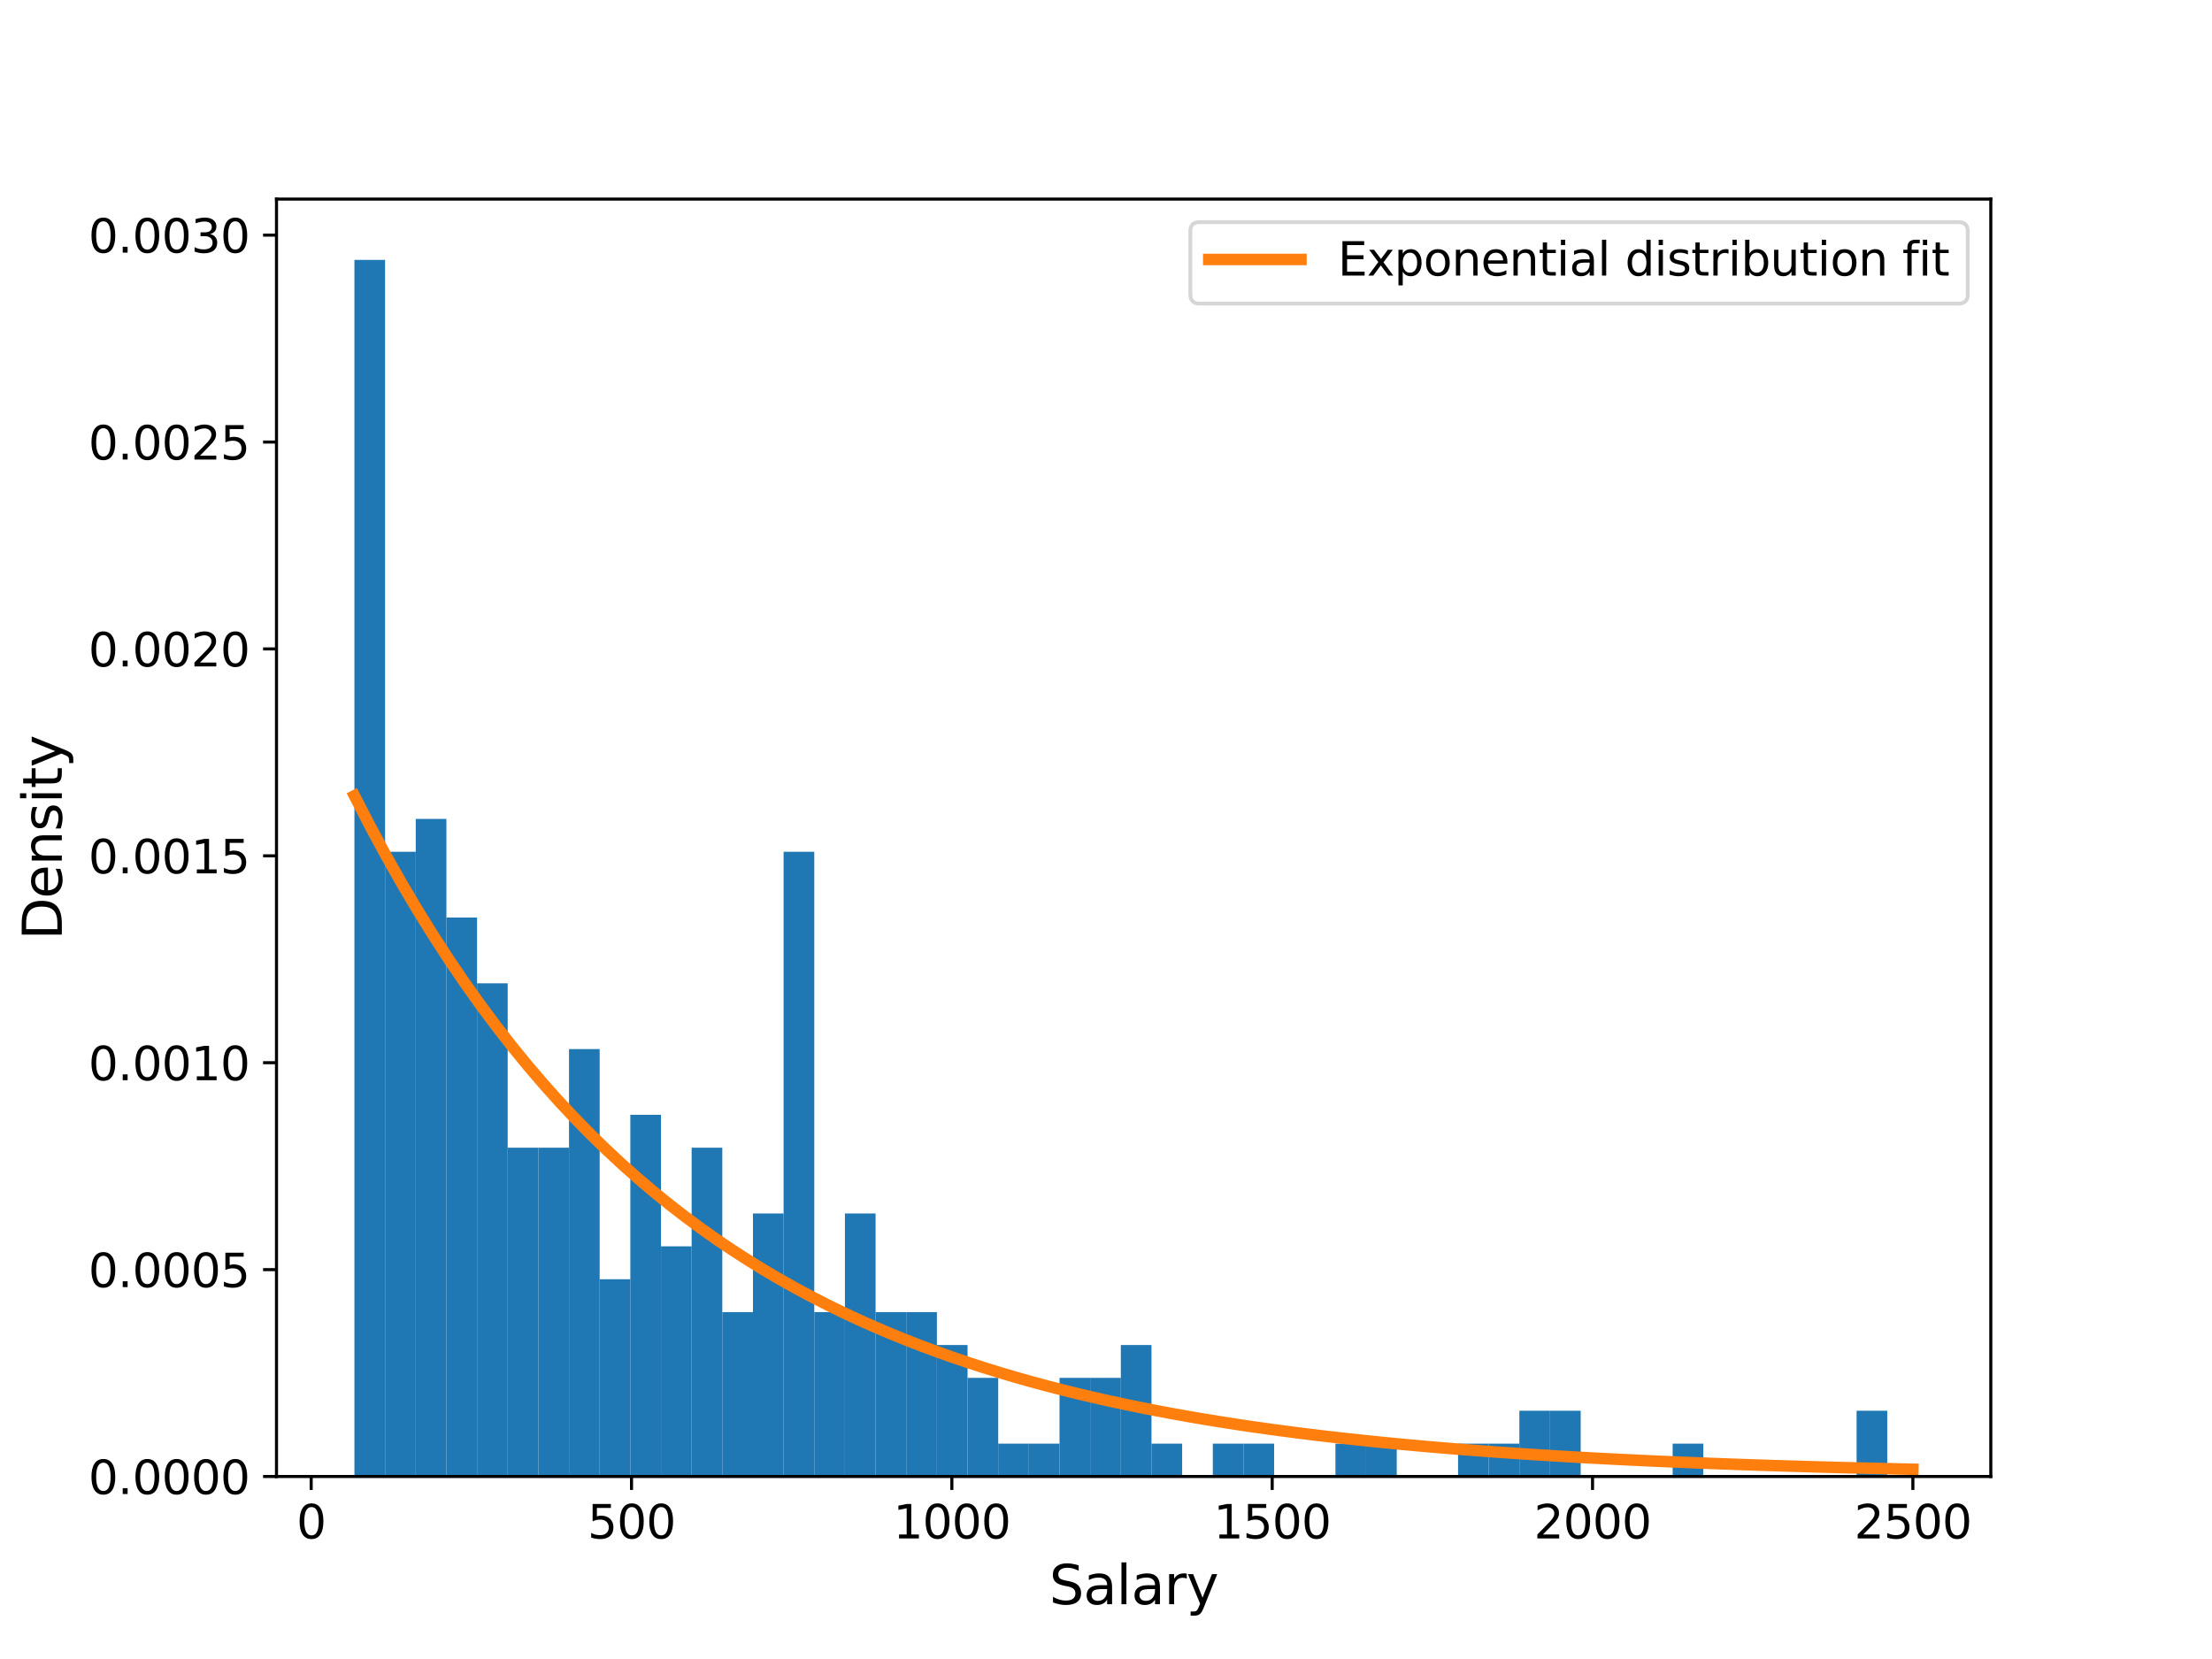 <?xml version="1.0" encoding="utf-8" standalone="no"?>
<!DOCTYPE svg PUBLIC "-//W3C//DTD SVG 1.1//EN"
  "http://www.w3.org/Graphics/SVG/1.1/DTD/svg11.dtd">
<svg height="432pt" version="1.1" viewBox="0 0 576 432" width="576pt" xmlns="http://www.w3.org/2000/svg" xmlns:xlink="http://www.w3.org/1999/xlink">
 <defs>
  <style type="text/css">*{stroke-linecap:butt;stroke-linejoin:round;}</style>
 </defs>
 <g id="figure_1">
  <g id="patch_1">
   <path d="M 0 432 
L 576 432 
L 576 0 
L 0 0 
z
" style="fill:#ffffff;"/>
  </g>
  <g id="axes_1">
   <g id="patch_2">
    <path d="M 72 384.48 
L 518.4 384.48 
L 518.4 51.84 
L 72 51.84 
z
" style="fill:#ffffff;"/>
   </g>
   <g id="patch_3">
    <path clip-path="url(#p18c124281d)" d="M 92.291 384.48 
L 100.274 384.48 
L 100.274 67.68 
L 92.291 67.68 
z
" style="fill:#1f77b4;"/>
   </g>
   <g id="patch_4">
    <path clip-path="url(#p18c124281d)" d="M 100.274 384.48 
L 108.257 384.48 
L 108.257 221.799 
L 100.274 221.799 
z
" style="fill:#1f77b4;"/>
   </g>
   <g id="patch_5">
    <path clip-path="url(#p18c124281d)" d="M 108.257 384.48 
L 116.24 384.48 
L 116.24 213.237 
L 108.257 213.237 
z
" style="fill:#1f77b4;"/>
   </g>
   <g id="patch_6">
    <path clip-path="url(#p18c124281d)" d="M 116.24 384.48 
L 124.223 384.48 
L 124.223 238.923 
L 116.24 238.923 
z
" style="fill:#1f77b4;"/>
   </g>
   <g id="patch_7">
    <path clip-path="url(#p18c124281d)" d="M 124.223 384.48 
L 132.205 384.48 
L 132.205 256.048 
L 124.223 256.048 
z
" style="fill:#1f77b4;"/>
   </g>
   <g id="patch_8">
    <path clip-path="url(#p18c124281d)" d="M 132.205 384.48 
L 140.188 384.48 
L 140.188 298.858 
L 132.205 298.858 
z
" style="fill:#1f77b4;"/>
   </g>
   <g id="patch_9">
    <path clip-path="url(#p18c124281d)" d="M 140.188 384.48 
L 148.171 384.48 
L 148.171 298.858 
L 140.188 298.858 
z
" style="fill:#1f77b4;"/>
   </g>
   <g id="patch_10">
    <path clip-path="url(#p18c124281d)" d="M 148.171 384.48 
L 156.154 384.48 
L 156.154 273.172 
L 148.171 273.172 
z
" style="fill:#1f77b4;"/>
   </g>
   <g id="patch_11">
    <path clip-path="url(#p18c124281d)" d="M 156.154 384.48 
L 164.137 384.48 
L 164.137 333.107 
L 156.154 333.107 
z
" style="fill:#1f77b4;"/>
   </g>
   <g id="patch_12">
    <path clip-path="url(#p18c124281d)" d="M 164.137 384.48 
L 172.12 384.48 
L 172.12 290.296 
L 164.137 290.296 
z
" style="fill:#1f77b4;"/>
   </g>
   <g id="patch_13">
    <path clip-path="url(#p18c124281d)" d="M 172.12 384.48 
L 180.103 384.48 
L 180.103 324.545 
L 172.12 324.545 
z
" style="fill:#1f77b4;"/>
   </g>
   <g id="patch_14">
    <path clip-path="url(#p18c124281d)" d="M 180.103 384.48 
L 188.086 384.48 
L 188.086 298.858 
L 180.103 298.858 
z
" style="fill:#1f77b4;"/>
   </g>
   <g id="patch_15">
    <path clip-path="url(#p18c124281d)" d="M 188.086 384.48 
L 196.069 384.48 
L 196.069 341.669 
L 188.086 341.669 
z
" style="fill:#1f77b4;"/>
   </g>
   <g id="patch_16">
    <path clip-path="url(#p18c124281d)" d="M 196.069 384.48 
L 204.051 384.48 
L 204.051 315.983 
L 196.069 315.983 
z
" style="fill:#1f77b4;"/>
   </g>
   <g id="patch_17">
    <path clip-path="url(#p18c124281d)" d="M 204.051 384.48 
L 212.034 384.48 
L 212.034 221.799 
L 204.051 221.799 
z
" style="fill:#1f77b4;"/>
   </g>
   <g id="patch_18">
    <path clip-path="url(#p18c124281d)" d="M 212.034 384.48 
L 220.017 384.48 
L 220.017 341.669 
L 212.034 341.669 
z
" style="fill:#1f77b4;"/>
   </g>
   <g id="patch_19">
    <path clip-path="url(#p18c124281d)" d="M 220.017 384.48 
L 228 384.48 
L 228 315.983 
L 220.017 315.983 
z
" style="fill:#1f77b4;"/>
   </g>
   <g id="patch_20">
    <path clip-path="url(#p18c124281d)" d="M 228 384.48 
L 235.983 384.48 
L 235.983 341.669 
L 228 341.669 
z
" style="fill:#1f77b4;"/>
   </g>
   <g id="patch_21">
    <path clip-path="url(#p18c124281d)" d="M 235.983 384.48 
L 243.966 384.48 
L 243.966 341.669 
L 235.983 341.669 
z
" style="fill:#1f77b4;"/>
   </g>
   <g id="patch_22">
    <path clip-path="url(#p18c124281d)" d="M 243.966 384.48 
L 251.949 384.48 
L 251.949 350.231 
L 243.966 350.231 
z
" style="fill:#1f77b4;"/>
   </g>
   <g id="patch_23">
    <path clip-path="url(#p18c124281d)" d="M 251.949 384.48 
L 259.932 384.48 
L 259.932 358.794 
L 251.949 358.794 
z
" style="fill:#1f77b4;"/>
   </g>
   <g id="patch_24">
    <path clip-path="url(#p18c124281d)" d="M 259.932 384.48 
L 267.915 384.48 
L 267.915 375.918 
L 259.932 375.918 
z
" style="fill:#1f77b4;"/>
   </g>
   <g id="patch_25">
    <path clip-path="url(#p18c124281d)" d="M 267.915 384.48 
L 275.898 384.48 
L 275.898 375.918 
L 267.915 375.918 
z
" style="fill:#1f77b4;"/>
   </g>
   <g id="patch_26">
    <path clip-path="url(#p18c124281d)" d="M 275.898 384.48 
L 283.88 384.48 
L 283.88 358.794 
L 275.898 358.794 
z
" style="fill:#1f77b4;"/>
   </g>
   <g id="patch_27">
    <path clip-path="url(#p18c124281d)" d="M 283.88 384.48 
L 291.863 384.48 
L 291.863 358.794 
L 283.88 358.794 
z
" style="fill:#1f77b4;"/>
   </g>
   <g id="patch_28">
    <path clip-path="url(#p18c124281d)" d="M 291.863 384.48 
L 299.846 384.48 
L 299.846 350.231 
L 291.863 350.231 
z
" style="fill:#1f77b4;"/>
   </g>
   <g id="patch_29">
    <path clip-path="url(#p18c124281d)" d="M 299.846 384.48 
L 307.829 384.48 
L 307.829 375.918 
L 299.846 375.918 
z
" style="fill:#1f77b4;"/>
   </g>
   <g id="patch_30">
    <path clip-path="url(#p18c124281d)" d="M 307.829 384.48 
L 315.812 384.48 
L 315.812 384.48 
L 307.829 384.48 
z
" style="fill:#1f77b4;"/>
   </g>
   <g id="patch_31">
    <path clip-path="url(#p18c124281d)" d="M 315.812 384.48 
L 323.795 384.48 
L 323.795 375.918 
L 315.812 375.918 
z
" style="fill:#1f77b4;"/>
   </g>
   <g id="patch_32">
    <path clip-path="url(#p18c124281d)" d="M 323.795 384.48 
L 331.778 384.48 
L 331.778 375.918 
L 323.795 375.918 
z
" style="fill:#1f77b4;"/>
   </g>
   <g id="patch_33">
    <path clip-path="url(#p18c124281d)" d="M 331.778 384.48 
L 339.761 384.48 
L 339.761 384.48 
L 331.778 384.48 
z
" style="fill:#1f77b4;"/>
   </g>
   <g id="patch_34">
    <path clip-path="url(#p18c124281d)" d="M 339.761 384.48 
L 347.744 384.48 
L 347.744 384.48 
L 339.761 384.48 
z
" style="fill:#1f77b4;"/>
   </g>
   <g id="patch_35">
    <path clip-path="url(#p18c124281d)" d="M 347.744 384.48 
L 355.727 384.48 
L 355.727 375.918 
L 347.744 375.918 
z
" style="fill:#1f77b4;"/>
   </g>
   <g id="patch_36">
    <path clip-path="url(#p18c124281d)" d="M 355.727 384.48 
L 363.709 384.48 
L 363.709 375.918 
L 355.727 375.918 
z
" style="fill:#1f77b4;"/>
   </g>
   <g id="patch_37">
    <path clip-path="url(#p18c124281d)" d="M 363.709 384.48 
L 371.692 384.48 
L 371.692 384.48 
L 363.709 384.48 
z
" style="fill:#1f77b4;"/>
   </g>
   <g id="patch_38">
    <path clip-path="url(#p18c124281d)" d="M 371.692 384.48 
L 379.675 384.48 
L 379.675 384.48 
L 371.692 384.48 
z
" style="fill:#1f77b4;"/>
   </g>
   <g id="patch_39">
    <path clip-path="url(#p18c124281d)" d="M 379.675 384.48 
L 387.658 384.48 
L 387.658 375.918 
L 379.675 375.918 
z
" style="fill:#1f77b4;"/>
   </g>
   <g id="patch_40">
    <path clip-path="url(#p18c124281d)" d="M 387.658 384.48 
L 395.641 384.48 
L 395.641 375.918 
L 387.658 375.918 
z
" style="fill:#1f77b4;"/>
   </g>
   <g id="patch_41">
    <path clip-path="url(#p18c124281d)" d="M 395.641 384.48 
L 403.624 384.48 
L 403.624 367.356 
L 395.641 367.356 
z
" style="fill:#1f77b4;"/>
   </g>
   <g id="patch_42">
    <path clip-path="url(#p18c124281d)" d="M 403.624 384.48 
L 411.607 384.48 
L 411.607 367.356 
L 403.624 367.356 
z
" style="fill:#1f77b4;"/>
   </g>
   <g id="patch_43">
    <path clip-path="url(#p18c124281d)" d="M 411.607 384.48 
L 419.59 384.48 
L 419.59 384.48 
L 411.607 384.48 
z
" style="fill:#1f77b4;"/>
   </g>
   <g id="patch_44">
    <path clip-path="url(#p18c124281d)" d="M 419.59 384.48 
L 427.573 384.48 
L 427.573 384.48 
L 419.59 384.48 
z
" style="fill:#1f77b4;"/>
   </g>
   <g id="patch_45">
    <path clip-path="url(#p18c124281d)" d="M 427.573 384.48 
L 435.556 384.48 
L 435.556 384.48 
L 427.573 384.48 
z
" style="fill:#1f77b4;"/>
   </g>
   <g id="patch_46">
    <path clip-path="url(#p18c124281d)" d="M 435.556 384.48 
L 443.538 384.48 
L 443.538 375.918 
L 435.556 375.918 
z
" style="fill:#1f77b4;"/>
   </g>
   <g id="patch_47">
    <path clip-path="url(#p18c124281d)" d="M 443.538 384.48 
L 451.521 384.48 
L 451.521 384.48 
L 443.538 384.48 
z
" style="fill:#1f77b4;"/>
   </g>
   <g id="patch_48">
    <path clip-path="url(#p18c124281d)" d="M 451.521 384.48 
L 459.504 384.48 
L 459.504 384.48 
L 451.521 384.48 
z
" style="fill:#1f77b4;"/>
   </g>
   <g id="patch_49">
    <path clip-path="url(#p18c124281d)" d="M 459.504 384.48 
L 467.487 384.48 
L 467.487 384.48 
L 459.504 384.48 
z
" style="fill:#1f77b4;"/>
   </g>
   <g id="patch_50">
    <path clip-path="url(#p18c124281d)" d="M 467.487 384.48 
L 475.47 384.48 
L 475.47 384.48 
L 467.487 384.48 
z
" style="fill:#1f77b4;"/>
   </g>
   <g id="patch_51">
    <path clip-path="url(#p18c124281d)" d="M 475.47 384.48 
L 483.453 384.48 
L 483.453 384.48 
L 475.47 384.48 
z
" style="fill:#1f77b4;"/>
   </g>
   <g id="patch_52">
    <path clip-path="url(#p18c124281d)" d="M 483.453 384.48 
L 491.436 384.48 
L 491.436 367.356 
L 483.453 367.356 
z
" style="fill:#1f77b4;"/>
   </g>
   <g id="matplotlib.axis_1">
    <g id="xtick_1">
     <g id="line2d_1">
      <defs>
       <path d="M 0 0 
L 0 3.5 
" id="mab248cc3d9" style="stroke:#000000;stroke-width:0.8;"/>
      </defs>
      <g>
       <use style="stroke:#000000;stroke-width:0.8;" x="81.03" xlink:href="#mab248cc3d9" y="384.48"/>
      </g>
     </g>
     <g id="text_1">
      <!-- 0 -->
      <g transform="translate(77.212 400.598)scale(0.12 -0.12)">
       <defs>
        <path d="M 2034 4250 
Q 1547 4250 1301 3770 
Q 1056 3291 1056 2328 
Q 1056 1369 1301 889 
Q 1547 409 2034 409 
Q 2525 409 2770 889 
Q 3016 1369 3016 2328 
Q 3016 3291 2770 3770 
Q 2525 4250 2034 4250 
z
M 2034 4750 
Q 2819 4750 3233 4129 
Q 3647 3509 3647 2328 
Q 3647 1150 3233 529 
Q 2819 -91 2034 -91 
Q 1250 -91 836 529 
Q 422 1150 422 2328 
Q 422 3509 836 4129 
Q 1250 4750 2034 4750 
z
" id="DejaVuSans-30" transform="scale(0.016)"/>
       </defs>
       <use xlink:href="#DejaVuSans-30"/>
      </g>
     </g>
    </g>
    <g id="xtick_2">
     <g id="line2d_2">
      <g>
       <use style="stroke:#000000;stroke-width:0.8;" x="164.446" xlink:href="#mab248cc3d9" y="384.48"/>
      </g>
     </g>
     <g id="text_2">
      <!-- 500 -->
      <g transform="translate(152.993 400.598)scale(0.12 -0.12)">
       <defs>
        <path d="M 691 4666 
L 3169 4666 
L 3169 4134 
L 1269 4134 
L 1269 2991 
Q 1406 3038 1543 3061 
Q 1681 3084 1819 3084 
Q 2600 3084 3056 2656 
Q 3513 2228 3513 1497 
Q 3513 744 3044 326 
Q 2575 -91 1722 -91 
Q 1428 -91 1123 -41 
Q 819 9 494 109 
L 494 744 
Q 775 591 1075 516 
Q 1375 441 1709 441 
Q 2250 441 2565 725 
Q 2881 1009 2881 1497 
Q 2881 1984 2565 2268 
Q 2250 2553 1709 2553 
Q 1456 2553 1204 2497 
Q 953 2441 691 2322 
L 691 4666 
z
" id="DejaVuSans-35" transform="scale(0.016)"/>
       </defs>
       <use xlink:href="#DejaVuSans-35"/>
       <use x="63.623" xlink:href="#DejaVuSans-30"/>
       <use x="127.246" xlink:href="#DejaVuSans-30"/>
      </g>
     </g>
    </g>
    <g id="xtick_3">
     <g id="line2d_3">
      <g>
       <use style="stroke:#000000;stroke-width:0.8;" x="247.861" xlink:href="#mab248cc3d9" y="384.48"/>
      </g>
     </g>
     <g id="text_3">
      <!-- 1000 -->
      <g transform="translate(232.591 400.598)scale(0.12 -0.12)">
       <defs>
        <path d="M 794 531 
L 1825 531 
L 1825 4091 
L 703 3866 
L 703 4441 
L 1819 4666 
L 2450 4666 
L 2450 531 
L 3481 531 
L 3481 0 
L 794 0 
L 794 531 
z
" id="DejaVuSans-31" transform="scale(0.016)"/>
       </defs>
       <use xlink:href="#DejaVuSans-31"/>
       <use x="63.623" xlink:href="#DejaVuSans-30"/>
       <use x="127.246" xlink:href="#DejaVuSans-30"/>
       <use x="190.869" xlink:href="#DejaVuSans-30"/>
      </g>
     </g>
    </g>
    <g id="xtick_4">
     <g id="line2d_4">
      <g>
       <use style="stroke:#000000;stroke-width:0.8;" x="331.277" xlink:href="#mab248cc3d9" y="384.48"/>
      </g>
     </g>
     <g id="text_4">
      <!-- 1500 -->
      <g transform="translate(316.007 400.598)scale(0.12 -0.12)">
       <use xlink:href="#DejaVuSans-31"/>
       <use x="63.623" xlink:href="#DejaVuSans-35"/>
       <use x="127.246" xlink:href="#DejaVuSans-30"/>
       <use x="190.869" xlink:href="#DejaVuSans-30"/>
      </g>
     </g>
    </g>
    <g id="xtick_5">
     <g id="line2d_5">
      <g>
       <use style="stroke:#000000;stroke-width:0.8;" x="414.693" xlink:href="#mab248cc3d9" y="384.48"/>
      </g>
     </g>
     <g id="text_5">
      <!-- 2000 -->
      <g transform="translate(399.423 400.598)scale(0.12 -0.12)">
       <defs>
        <path d="M 1228 531 
L 3431 531 
L 3431 0 
L 469 0 
L 469 531 
Q 828 903 1448 1529 
Q 2069 2156 2228 2338 
Q 2531 2678 2651 2914 
Q 2772 3150 2772 3378 
Q 2772 3750 2511 3984 
Q 2250 4219 1831 4219 
Q 1534 4219 1204 4116 
Q 875 4013 500 3803 
L 500 4441 
Q 881 4594 1212 4672 
Q 1544 4750 1819 4750 
Q 2544 4750 2975 4387 
Q 3406 4025 3406 3419 
Q 3406 3131 3298 2873 
Q 3191 2616 2906 2266 
Q 2828 2175 2409 1742 
Q 1991 1309 1228 531 
z
" id="DejaVuSans-32" transform="scale(0.016)"/>
       </defs>
       <use xlink:href="#DejaVuSans-32"/>
       <use x="63.623" xlink:href="#DejaVuSans-30"/>
       <use x="127.246" xlink:href="#DejaVuSans-30"/>
       <use x="190.869" xlink:href="#DejaVuSans-30"/>
      </g>
     </g>
    </g>
    <g id="xtick_6">
     <g id="line2d_6">
      <g>
       <use style="stroke:#000000;stroke-width:0.8;" x="498.109" xlink:href="#mab248cc3d9" y="384.48"/>
      </g>
     </g>
     <g id="text_6">
      <!-- 2500 -->
      <g transform="translate(482.839 400.598)scale(0.12 -0.12)">
       <use xlink:href="#DejaVuSans-32"/>
       <use x="63.623" xlink:href="#DejaVuSans-35"/>
       <use x="127.246" xlink:href="#DejaVuSans-30"/>
       <use x="190.869" xlink:href="#DejaVuSans-30"/>
      </g>
     </g>
    </g>
    <g id="text_7">
     <!-- Salary -->
     <g transform="translate(273.211 417.732)scale(0.14 -0.14)">
      <defs>
       <path d="M 3425 4513 
L 3425 3897 
Q 3066 4069 2747 4153 
Q 2428 4238 2131 4238 
Q 1616 4238 1336 4038 
Q 1056 3838 1056 3469 
Q 1056 3159 1242 3001 
Q 1428 2844 1947 2747 
L 2328 2669 
Q 3034 2534 3370 2195 
Q 3706 1856 3706 1288 
Q 3706 609 3251 259 
Q 2797 -91 1919 -91 
Q 1588 -91 1214 -16 
Q 841 59 441 206 
L 441 856 
Q 825 641 1194 531 
Q 1563 422 1919 422 
Q 2459 422 2753 634 
Q 3047 847 3047 1241 
Q 3047 1584 2836 1778 
Q 2625 1972 2144 2069 
L 1759 2144 
Q 1053 2284 737 2584 
Q 422 2884 422 3419 
Q 422 4038 858 4394 
Q 1294 4750 2059 4750 
Q 2388 4750 2728 4690 
Q 3069 4631 3425 4513 
z
" id="DejaVuSans-53" transform="scale(0.016)"/>
       <path d="M 2194 1759 
Q 1497 1759 1228 1600 
Q 959 1441 959 1056 
Q 959 750 1161 570 
Q 1363 391 1709 391 
Q 2188 391 2477 730 
Q 2766 1069 2766 1631 
L 2766 1759 
L 2194 1759 
z
M 3341 1997 
L 3341 0 
L 2766 0 
L 2766 531 
Q 2569 213 2275 61 
Q 1981 -91 1556 -91 
Q 1019 -91 701 211 
Q 384 513 384 1019 
Q 384 1609 779 1909 
Q 1175 2209 1959 2209 
L 2766 2209 
L 2766 2266 
Q 2766 2663 2505 2880 
Q 2244 3097 1772 3097 
Q 1472 3097 1187 3025 
Q 903 2953 641 2809 
L 641 3341 
Q 956 3463 1253 3523 
Q 1550 3584 1831 3584 
Q 2591 3584 2966 3190 
Q 3341 2797 3341 1997 
z
" id="DejaVuSans-61" transform="scale(0.016)"/>
       <path d="M 603 4863 
L 1178 4863 
L 1178 0 
L 603 0 
L 603 4863 
z
" id="DejaVuSans-6c" transform="scale(0.016)"/>
       <path d="M 2631 2963 
Q 2534 3019 2420 3045 
Q 2306 3072 2169 3072 
Q 1681 3072 1420 2755 
Q 1159 2438 1159 1844 
L 1159 0 
L 581 0 
L 581 3500 
L 1159 3500 
L 1159 2956 
Q 1341 3275 1631 3429 
Q 1922 3584 2338 3584 
Q 2397 3584 2469 3576 
Q 2541 3569 2628 3553 
L 2631 2963 
z
" id="DejaVuSans-72" transform="scale(0.016)"/>
       <path d="M 2059 -325 
Q 1816 -950 1584 -1140 
Q 1353 -1331 966 -1331 
L 506 -1331 
L 506 -850 
L 844 -850 
Q 1081 -850 1212 -737 
Q 1344 -625 1503 -206 
L 1606 56 
L 191 3500 
L 800 3500 
L 1894 763 
L 2988 3500 
L 3597 3500 
L 2059 -325 
z
" id="DejaVuSans-79" transform="scale(0.016)"/>
      </defs>
      <use xlink:href="#DejaVuSans-53"/>
      <use x="63.477" xlink:href="#DejaVuSans-61"/>
      <use x="124.756" xlink:href="#DejaVuSans-6c"/>
      <use x="152.539" xlink:href="#DejaVuSans-61"/>
      <use x="213.818" xlink:href="#DejaVuSans-72"/>
      <use x="254.932" xlink:href="#DejaVuSans-79"/>
     </g>
    </g>
   </g>
   <g id="matplotlib.axis_2">
    <g id="ytick_1">
     <g id="line2d_7">
      <defs>
       <path d="M 0 0 
L -3.5 0 
" id="m56fbcc117b" style="stroke:#000000;stroke-width:0.8;"/>
      </defs>
      <g>
       <use style="stroke:#000000;stroke-width:0.8;" x="72" xlink:href="#m56fbcc117b" y="384.48"/>
      </g>
     </g>
     <g id="text_8">
      <!-- 0.0000 -->
      <g transform="translate(23.011 389.039)scale(0.12 -0.12)">
       <defs>
        <path d="M 684 794 
L 1344 794 
L 1344 0 
L 684 0 
L 684 794 
z
" id="DejaVuSans-2e" transform="scale(0.016)"/>
       </defs>
       <use xlink:href="#DejaVuSans-30"/>
       <use x="63.623" xlink:href="#DejaVuSans-2e"/>
       <use x="95.41" xlink:href="#DejaVuSans-30"/>
       <use x="159.033" xlink:href="#DejaVuSans-30"/>
       <use x="222.656" xlink:href="#DejaVuSans-30"/>
       <use x="286.279" xlink:href="#DejaVuSans-30"/>
      </g>
     </g>
    </g>
    <g id="ytick_2">
     <g id="line2d_8">
      <g>
       <use style="stroke:#000000;stroke-width:0.8;" x="72" xlink:href="#m56fbcc117b" y="330.605"/>
      </g>
     </g>
     <g id="text_9">
      <!-- 0.0005 -->
      <g transform="translate(23.011 335.164)scale(0.12 -0.12)">
       <use xlink:href="#DejaVuSans-30"/>
       <use x="63.623" xlink:href="#DejaVuSans-2e"/>
       <use x="95.41" xlink:href="#DejaVuSans-30"/>
       <use x="159.033" xlink:href="#DejaVuSans-30"/>
       <use x="222.656" xlink:href="#DejaVuSans-30"/>
       <use x="286.279" xlink:href="#DejaVuSans-35"/>
      </g>
     </g>
    </g>
    <g id="ytick_3">
     <g id="line2d_9">
      <g>
       <use style="stroke:#000000;stroke-width:0.8;" x="72" xlink:href="#m56fbcc117b" y="276.729"/>
      </g>
     </g>
     <g id="text_10">
      <!-- 0.0010 -->
      <g transform="translate(23.011 281.288)scale(0.12 -0.12)">
       <use xlink:href="#DejaVuSans-30"/>
       <use x="63.623" xlink:href="#DejaVuSans-2e"/>
       <use x="95.41" xlink:href="#DejaVuSans-30"/>
       <use x="159.033" xlink:href="#DejaVuSans-30"/>
       <use x="222.656" xlink:href="#DejaVuSans-31"/>
       <use x="286.279" xlink:href="#DejaVuSans-30"/>
      </g>
     </g>
    </g>
    <g id="ytick_4">
     <g id="line2d_10">
      <g>
       <use style="stroke:#000000;stroke-width:0.8;" x="72" xlink:href="#m56fbcc117b" y="222.854"/>
      </g>
     </g>
     <g id="text_11">
      <!-- 0.0015 -->
      <g transform="translate(23.011 227.413)scale(0.12 -0.12)">
       <use xlink:href="#DejaVuSans-30"/>
       <use x="63.623" xlink:href="#DejaVuSans-2e"/>
       <use x="95.41" xlink:href="#DejaVuSans-30"/>
       <use x="159.033" xlink:href="#DejaVuSans-30"/>
       <use x="222.656" xlink:href="#DejaVuSans-31"/>
       <use x="286.279" xlink:href="#DejaVuSans-35"/>
      </g>
     </g>
    </g>
    <g id="ytick_5">
     <g id="line2d_11">
      <g>
       <use style="stroke:#000000;stroke-width:0.8;" x="72" xlink:href="#m56fbcc117b" y="168.978"/>
      </g>
     </g>
     <g id="text_12">
      <!-- 0.0020 -->
      <g transform="translate(23.011 173.537)scale(0.12 -0.12)">
       <use xlink:href="#DejaVuSans-30"/>
       <use x="63.623" xlink:href="#DejaVuSans-2e"/>
       <use x="95.41" xlink:href="#DejaVuSans-30"/>
       <use x="159.033" xlink:href="#DejaVuSans-30"/>
       <use x="222.656" xlink:href="#DejaVuSans-32"/>
       <use x="286.279" xlink:href="#DejaVuSans-30"/>
      </g>
     </g>
    </g>
    <g id="ytick_6">
     <g id="line2d_12">
      <g>
       <use style="stroke:#000000;stroke-width:0.8;" x="72" xlink:href="#m56fbcc117b" y="115.103"/>
      </g>
     </g>
     <g id="text_13">
      <!-- 0.0025 -->
      <g transform="translate(23.011 119.662)scale(0.12 -0.12)">
       <use xlink:href="#DejaVuSans-30"/>
       <use x="63.623" xlink:href="#DejaVuSans-2e"/>
       <use x="95.41" xlink:href="#DejaVuSans-30"/>
       <use x="159.033" xlink:href="#DejaVuSans-30"/>
       <use x="222.656" xlink:href="#DejaVuSans-32"/>
       <use x="286.279" xlink:href="#DejaVuSans-35"/>
      </g>
     </g>
    </g>
    <g id="ytick_7">
     <g id="line2d_13">
      <g>
       <use style="stroke:#000000;stroke-width:0.8;" x="72" xlink:href="#m56fbcc117b" y="61.227"/>
      </g>
     </g>
     <g id="text_14">
      <!-- 0.0030 -->
      <g transform="translate(23.011 65.786)scale(0.12 -0.12)">
       <defs>
        <path d="M 2597 2516 
Q 3050 2419 3304 2112 
Q 3559 1806 3559 1356 
Q 3559 666 3084 287 
Q 2609 -91 1734 -91 
Q 1441 -91 1130 -33 
Q 819 25 488 141 
L 488 750 
Q 750 597 1062 519 
Q 1375 441 1716 441 
Q 2309 441 2620 675 
Q 2931 909 2931 1356 
Q 2931 1769 2642 2001 
Q 2353 2234 1838 2234 
L 1294 2234 
L 1294 2753 
L 1863 2753 
Q 2328 2753 2575 2939 
Q 2822 3125 2822 3475 
Q 2822 3834 2567 4026 
Q 2313 4219 1838 4219 
Q 1578 4219 1281 4162 
Q 984 4106 628 3988 
L 628 4550 
Q 988 4650 1302 4700 
Q 1616 4750 1894 4750 
Q 2613 4750 3031 4423 
Q 3450 4097 3450 3541 
Q 3450 3153 3228 2886 
Q 3006 2619 2597 2516 
z
" id="DejaVuSans-33" transform="scale(0.016)"/>
       </defs>
       <use xlink:href="#DejaVuSans-30"/>
       <use x="63.623" xlink:href="#DejaVuSans-2e"/>
       <use x="95.41" xlink:href="#DejaVuSans-30"/>
       <use x="159.033" xlink:href="#DejaVuSans-30"/>
       <use x="222.656" xlink:href="#DejaVuSans-33"/>
       <use x="286.279" xlink:href="#DejaVuSans-30"/>
      </g>
     </g>
    </g>
    <g id="text_15">
     <!-- Density -->
     <g transform="translate(16.1 244.772)rotate(-90)scale(0.14 -0.14)">
      <defs>
       <path d="M 1259 4147 
L 1259 519 
L 2022 519 
Q 2988 519 3436 956 
Q 3884 1394 3884 2338 
Q 3884 3275 3436 3711 
Q 2988 4147 2022 4147 
L 1259 4147 
z
M 628 4666 
L 1925 4666 
Q 3281 4666 3915 4102 
Q 4550 3538 4550 2338 
Q 4550 1131 3912 565 
Q 3275 0 1925 0 
L 628 0 
L 628 4666 
z
" id="DejaVuSans-44" transform="scale(0.016)"/>
       <path d="M 3597 1894 
L 3597 1613 
L 953 1613 
Q 991 1019 1311 708 
Q 1631 397 2203 397 
Q 2534 397 2845 478 
Q 3156 559 3463 722 
L 3463 178 
Q 3153 47 2828 -22 
Q 2503 -91 2169 -91 
Q 1331 -91 842 396 
Q 353 884 353 1716 
Q 353 2575 817 3079 
Q 1281 3584 2069 3584 
Q 2775 3584 3186 3129 
Q 3597 2675 3597 1894 
z
M 3022 2063 
Q 3016 2534 2758 2815 
Q 2500 3097 2075 3097 
Q 1594 3097 1305 2825 
Q 1016 2553 972 2059 
L 3022 2063 
z
" id="DejaVuSans-65" transform="scale(0.016)"/>
       <path d="M 3513 2113 
L 3513 0 
L 2938 0 
L 2938 2094 
Q 2938 2591 2744 2837 
Q 2550 3084 2163 3084 
Q 1697 3084 1428 2787 
Q 1159 2491 1159 1978 
L 1159 0 
L 581 0 
L 581 3500 
L 1159 3500 
L 1159 2956 
Q 1366 3272 1645 3428 
Q 1925 3584 2291 3584 
Q 2894 3584 3203 3211 
Q 3513 2838 3513 2113 
z
" id="DejaVuSans-6e" transform="scale(0.016)"/>
       <path d="M 2834 3397 
L 2834 2853 
Q 2591 2978 2328 3040 
Q 2066 3103 1784 3103 
Q 1356 3103 1142 2972 
Q 928 2841 928 2578 
Q 928 2378 1081 2264 
Q 1234 2150 1697 2047 
L 1894 2003 
Q 2506 1872 2764 1633 
Q 3022 1394 3022 966 
Q 3022 478 2636 193 
Q 2250 -91 1575 -91 
Q 1294 -91 989 -36 
Q 684 19 347 128 
L 347 722 
Q 666 556 975 473 
Q 1284 391 1588 391 
Q 1994 391 2212 530 
Q 2431 669 2431 922 
Q 2431 1156 2273 1281 
Q 2116 1406 1581 1522 
L 1381 1569 
Q 847 1681 609 1914 
Q 372 2147 372 2553 
Q 372 3047 722 3315 
Q 1072 3584 1716 3584 
Q 2034 3584 2315 3537 
Q 2597 3491 2834 3397 
z
" id="DejaVuSans-73" transform="scale(0.016)"/>
       <path d="M 603 3500 
L 1178 3500 
L 1178 0 
L 603 0 
L 603 3500 
z
M 603 4863 
L 1178 4863 
L 1178 4134 
L 603 4134 
L 603 4863 
z
" id="DejaVuSans-69" transform="scale(0.016)"/>
       <path d="M 1172 4494 
L 1172 3500 
L 2356 3500 
L 2356 3053 
L 1172 3053 
L 1172 1153 
Q 1172 725 1289 603 
Q 1406 481 1766 481 
L 2356 481 
L 2356 0 
L 1766 0 
Q 1100 0 847 248 
Q 594 497 594 1153 
L 594 3053 
L 172 3053 
L 172 3500 
L 594 3500 
L 594 4494 
L 1172 4494 
z
" id="DejaVuSans-74" transform="scale(0.016)"/>
      </defs>
      <use xlink:href="#DejaVuSans-44"/>
      <use x="77.002" xlink:href="#DejaVuSans-65"/>
      <use x="138.525" xlink:href="#DejaVuSans-6e"/>
      <use x="201.904" xlink:href="#DejaVuSans-73"/>
      <use x="254.004" xlink:href="#DejaVuSans-69"/>
      <use x="281.787" xlink:href="#DejaVuSans-74"/>
      <use x="320.996" xlink:href="#DejaVuSans-79"/>
     </g>
    </g>
   </g>
   <g id="line2d_14">
    <path clip-path="url(#p18c124281d)" d="M 92.291 207.217 
L 96.39 215.161 
L 100.489 222.749 
L 104.588 229.996 
L 108.688 236.919 
L 112.787 243.531 
L 116.886 249.848 
L 120.985 255.881 
L 125.084 261.644 
L 129.183 267.148 
L 133.283 272.406 
L 137.382 277.428 
L 141.481 282.225 
L 145.58 286.808 
L 149.679 291.185 
L 153.779 295.365 
L 157.878 299.359 
L 161.977 303.173 
L 166.076 306.817 
L 170.175 310.297 
L 174.274 313.621 
L 178.374 316.797 
L 182.473 319.83 
L 186.572 322.727 
L 190.671 325.494 
L 194.77 328.137 
L 198.869 330.662 
L 202.969 333.074 
L 207.068 335.378 
L 211.167 337.578 
L 215.266 339.68 
L 219.365 341.687 
L 223.464 343.605 
L 227.564 345.437 
L 231.663 347.186 
L 235.762 348.857 
L 239.861 350.454 
L 243.96 351.979 
L 248.06 353.435 
L 252.159 354.826 
L 256.258 356.155 
L 260.357 357.424 
L 264.456 358.637 
L 268.555 359.795 
L 272.655 360.901 
L 276.754 361.958 
L 280.853 362.967 
L 284.952 363.931 
L 289.051 364.852 
L 293.15 365.731 
L 297.25 366.572 
L 301.349 367.374 
L 305.448 368.141 
L 309.547 368.873 
L 313.646 369.572 
L 317.745 370.24 
L 321.845 370.878 
L 325.944 371.488 
L 330.043 372.07 
L 334.142 372.626 
L 338.241 373.157 
L 342.34 373.665 
L 346.44 374.149 
L 350.539 374.612 
L 354.638 375.055 
L 358.737 375.477 
L 362.836 375.88 
L 366.936 376.266 
L 371.035 376.634 
L 375.134 376.985 
L 379.233 377.321 
L 383.332 377.642 
L 387.431 377.949 
L 391.531 378.241 
L 395.63 378.521 
L 399.729 378.788 
L 403.828 379.043 
L 407.927 379.287 
L 412.026 379.519 
L 416.126 379.742 
L 420.225 379.954 
L 424.324 380.157 
L 428.423 380.35 
L 432.522 380.536 
L 436.621 380.712 
L 440.721 380.881 
L 444.82 381.042 
L 448.919 381.196 
L 453.018 381.344 
L 457.117 381.484 
L 461.217 381.618 
L 465.316 381.747 
L 469.415 381.869 
L 473.514 381.986 
L 477.613 382.098 
L 481.712 382.205 
L 485.812 382.307 
L 489.911 382.404 
L 494.01 382.497 
L 498.109 382.586 
" style="fill:none;stroke:#ff7f0e;stroke-linecap:square;stroke-width:3;"/>
   </g>
   <g id="patch_53">
    <path d="M 72 384.48 
L 72 51.84 
" style="fill:none;stroke:#000000;stroke-linecap:square;stroke-linejoin:miter;stroke-width:0.8;"/>
   </g>
   <g id="patch_54">
    <path d="M 518.4 384.48 
L 518.4 51.84 
" style="fill:none;stroke:#000000;stroke-linecap:square;stroke-linejoin:miter;stroke-width:0.8;"/>
   </g>
   <g id="patch_55">
    <path d="M 72 384.48 
L 518.4 384.48 
" style="fill:none;stroke:#000000;stroke-linecap:square;stroke-linejoin:miter;stroke-width:0.8;"/>
   </g>
   <g id="patch_56">
    <path d="M 72 51.84 
L 518.4 51.84 
" style="fill:none;stroke:#000000;stroke-linecap:square;stroke-linejoin:miter;stroke-width:0.8;"/>
   </g>
   <g id="legend_1">
    <g id="patch_57">
     <path d="M 312.362 79.054 
L 510 79.054 
Q 512.4 79.054 512.4 76.654 
L 512.4 60.24 
Q 512.4 57.84 510 57.84 
L 312.362 57.84 
Q 309.962 57.84 309.962 60.24 
L 309.962 76.654 
Q 309.962 79.054 312.362 79.054 
z
" style="fill:#ffffff;opacity:0.8;stroke:#cccccc;stroke-linejoin:miter;"/>
    </g>
    <g id="line2d_15">
     <path d="M 314.762 67.558 
L 338.762 67.558 
" style="fill:none;stroke:#ff7f0e;stroke-linecap:square;stroke-width:3;"/>
    </g>
    <g id="line2d_16"/>
    <g id="text_16">
     <!-- Exponential distribution fit -->
     <g transform="translate(348.362 71.758)scale(0.12 -0.12)">
      <defs>
       <path d="M 628 4666 
L 3578 4666 
L 3578 4134 
L 1259 4134 
L 1259 2753 
L 3481 2753 
L 3481 2222 
L 1259 2222 
L 1259 531 
L 3634 531 
L 3634 0 
L 628 0 
L 628 4666 
z
" id="DejaVuSans-45" transform="scale(0.016)"/>
       <path d="M 3513 3500 
L 2247 1797 
L 3578 0 
L 2900 0 
L 1881 1375 
L 863 0 
L 184 0 
L 1544 1831 
L 300 3500 
L 978 3500 
L 1906 2253 
L 2834 3500 
L 3513 3500 
z
" id="DejaVuSans-78" transform="scale(0.016)"/>
       <path d="M 1159 525 
L 1159 -1331 
L 581 -1331 
L 581 3500 
L 1159 3500 
L 1159 2969 
Q 1341 3281 1617 3432 
Q 1894 3584 2278 3584 
Q 2916 3584 3314 3078 
Q 3713 2572 3713 1747 
Q 3713 922 3314 415 
Q 2916 -91 2278 -91 
Q 1894 -91 1617 61 
Q 1341 213 1159 525 
z
M 3116 1747 
Q 3116 2381 2855 2742 
Q 2594 3103 2138 3103 
Q 1681 3103 1420 2742 
Q 1159 2381 1159 1747 
Q 1159 1113 1420 752 
Q 1681 391 2138 391 
Q 2594 391 2855 752 
Q 3116 1113 3116 1747 
z
" id="DejaVuSans-70" transform="scale(0.016)"/>
       <path d="M 1959 3097 
Q 1497 3097 1228 2736 
Q 959 2375 959 1747 
Q 959 1119 1226 758 
Q 1494 397 1959 397 
Q 2419 397 2687 759 
Q 2956 1122 2956 1747 
Q 2956 2369 2687 2733 
Q 2419 3097 1959 3097 
z
M 1959 3584 
Q 2709 3584 3137 3096 
Q 3566 2609 3566 1747 
Q 3566 888 3137 398 
Q 2709 -91 1959 -91 
Q 1206 -91 779 398 
Q 353 888 353 1747 
Q 353 2609 779 3096 
Q 1206 3584 1959 3584 
z
" id="DejaVuSans-6f" transform="scale(0.016)"/>
       <path id="DejaVuSans-20" transform="scale(0.016)"/>
       <path d="M 2906 2969 
L 2906 4863 
L 3481 4863 
L 3481 0 
L 2906 0 
L 2906 525 
Q 2725 213 2448 61 
Q 2172 -91 1784 -91 
Q 1150 -91 751 415 
Q 353 922 353 1747 
Q 353 2572 751 3078 
Q 1150 3584 1784 3584 
Q 2172 3584 2448 3432 
Q 2725 3281 2906 2969 
z
M 947 1747 
Q 947 1113 1208 752 
Q 1469 391 1925 391 
Q 2381 391 2643 752 
Q 2906 1113 2906 1747 
Q 2906 2381 2643 2742 
Q 2381 3103 1925 3103 
Q 1469 3103 1208 2742 
Q 947 2381 947 1747 
z
" id="DejaVuSans-64" transform="scale(0.016)"/>
       <path d="M 3116 1747 
Q 3116 2381 2855 2742 
Q 2594 3103 2138 3103 
Q 1681 3103 1420 2742 
Q 1159 2381 1159 1747 
Q 1159 1113 1420 752 
Q 1681 391 2138 391 
Q 2594 391 2855 752 
Q 3116 1113 3116 1747 
z
M 1159 2969 
Q 1341 3281 1617 3432 
Q 1894 3584 2278 3584 
Q 2916 3584 3314 3078 
Q 3713 2572 3713 1747 
Q 3713 922 3314 415 
Q 2916 -91 2278 -91 
Q 1894 -91 1617 61 
Q 1341 213 1159 525 
L 1159 0 
L 581 0 
L 581 4863 
L 1159 4863 
L 1159 2969 
z
" id="DejaVuSans-62" transform="scale(0.016)"/>
       <path d="M 544 1381 
L 544 3500 
L 1119 3500 
L 1119 1403 
Q 1119 906 1312 657 
Q 1506 409 1894 409 
Q 2359 409 2629 706 
Q 2900 1003 2900 1516 
L 2900 3500 
L 3475 3500 
L 3475 0 
L 2900 0 
L 2900 538 
Q 2691 219 2414 64 
Q 2138 -91 1772 -91 
Q 1169 -91 856 284 
Q 544 659 544 1381 
z
M 1991 3584 
L 1991 3584 
z
" id="DejaVuSans-75" transform="scale(0.016)"/>
       <path d="M 2375 4863 
L 2375 4384 
L 1825 4384 
Q 1516 4384 1395 4259 
Q 1275 4134 1275 3809 
L 1275 3500 
L 2222 3500 
L 2222 3053 
L 1275 3053 
L 1275 0 
L 697 0 
L 697 3053 
L 147 3053 
L 147 3500 
L 697 3500 
L 697 3744 
Q 697 4328 969 4595 
Q 1241 4863 1831 4863 
L 2375 4863 
z
" id="DejaVuSans-66" transform="scale(0.016)"/>
      </defs>
      <use xlink:href="#DejaVuSans-45"/>
      <use x="63.184" xlink:href="#DejaVuSans-78"/>
      <use x="122.363" xlink:href="#DejaVuSans-70"/>
      <use x="185.84" xlink:href="#DejaVuSans-6f"/>
      <use x="247.021" xlink:href="#DejaVuSans-6e"/>
      <use x="310.4" xlink:href="#DejaVuSans-65"/>
      <use x="371.924" xlink:href="#DejaVuSans-6e"/>
      <use x="435.303" xlink:href="#DejaVuSans-74"/>
      <use x="474.512" xlink:href="#DejaVuSans-69"/>
      <use x="502.295" xlink:href="#DejaVuSans-61"/>
      <use x="563.574" xlink:href="#DejaVuSans-6c"/>
      <use x="591.357" xlink:href="#DejaVuSans-20"/>
      <use x="623.145" xlink:href="#DejaVuSans-64"/>
      <use x="686.621" xlink:href="#DejaVuSans-69"/>
      <use x="714.404" xlink:href="#DejaVuSans-73"/>
      <use x="766.504" xlink:href="#DejaVuSans-74"/>
      <use x="805.713" xlink:href="#DejaVuSans-72"/>
      <use x="846.826" xlink:href="#DejaVuSans-69"/>
      <use x="874.609" xlink:href="#DejaVuSans-62"/>
      <use x="938.086" xlink:href="#DejaVuSans-75"/>
      <use x="1001.465" xlink:href="#DejaVuSans-74"/>
      <use x="1040.674" xlink:href="#DejaVuSans-69"/>
      <use x="1068.457" xlink:href="#DejaVuSans-6f"/>
      <use x="1129.639" xlink:href="#DejaVuSans-6e"/>
      <use x="1193.018" xlink:href="#DejaVuSans-20"/>
      <use x="1224.805" xlink:href="#DejaVuSans-66"/>
      <use x="1260.01" xlink:href="#DejaVuSans-69"/>
      <use x="1287.793" xlink:href="#DejaVuSans-74"/>
     </g>
    </g>
   </g>
  </g>
 </g>
 <defs>
  <clipPath id="p18c124281d">
   <rect height="332.64" width="446.4" x="72" y="51.84"/>
  </clipPath>
 </defs>
</svg>
